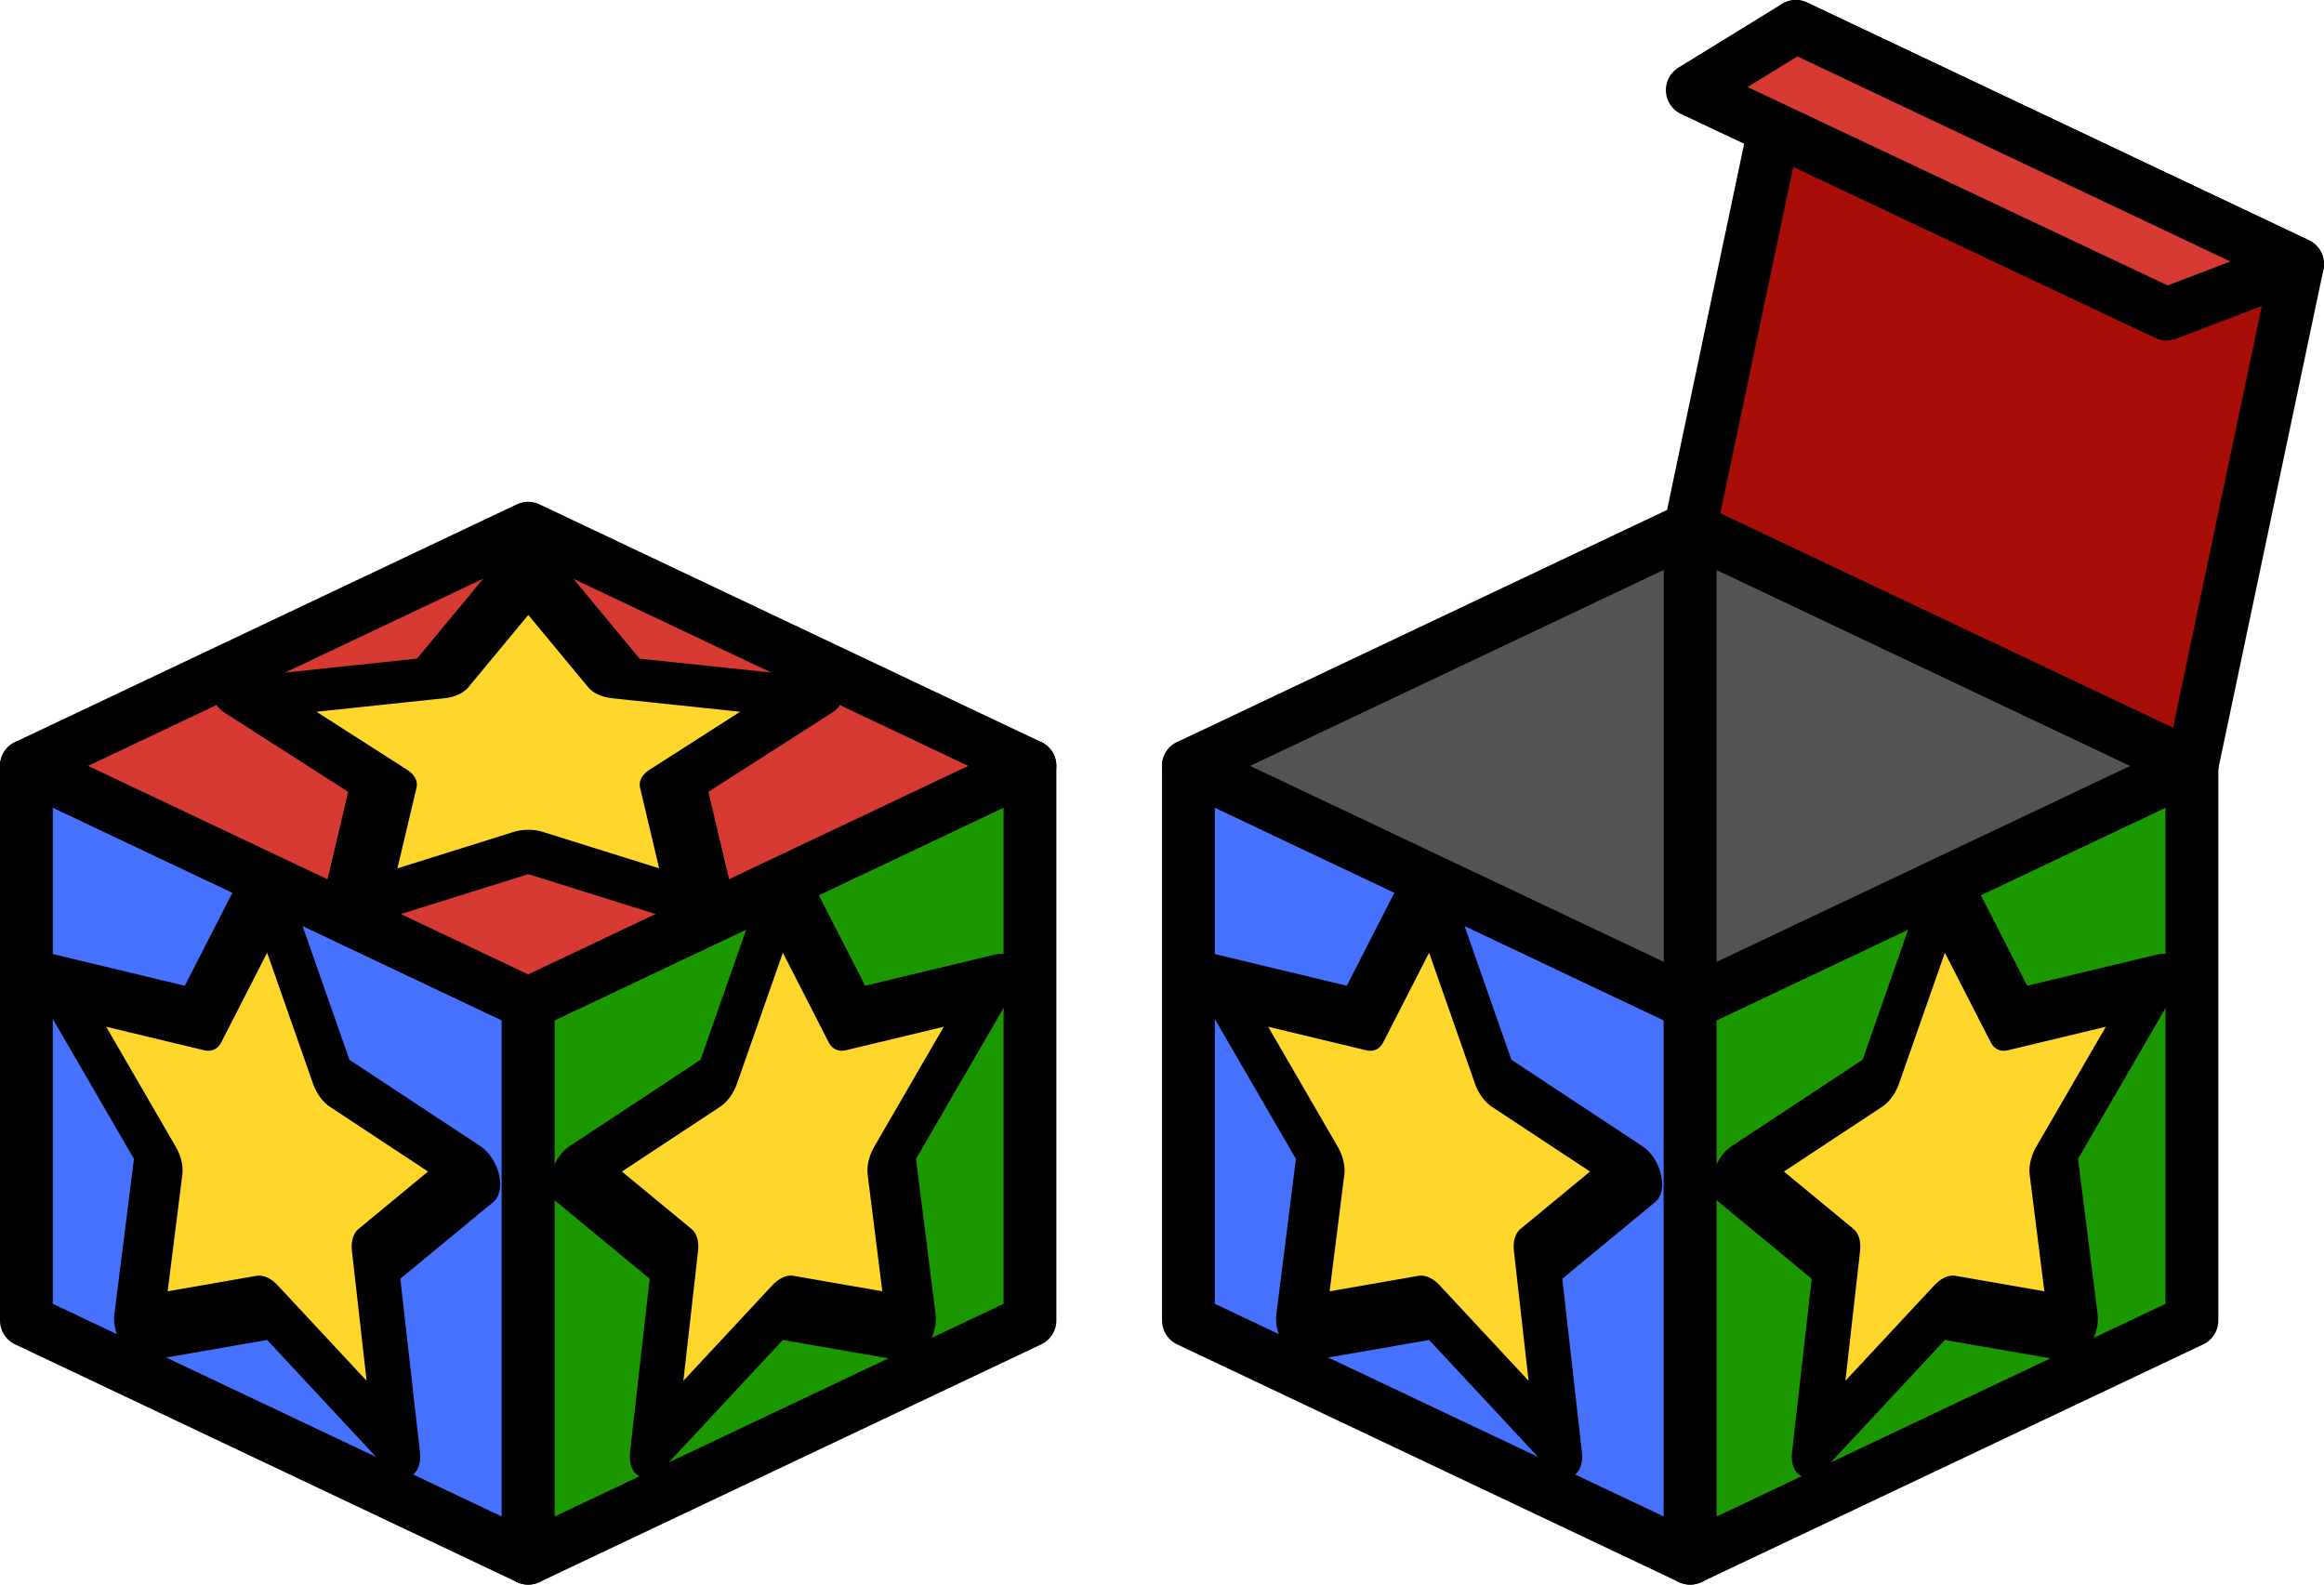 <?xml version="1.0" encoding="UTF-8" standalone="no"?>
<!-- Created with Inkscape (http://www.inkscape.org/) -->

<svg
   xmlns:dc="http://purl.org/dc/elements/1.1/"
   xmlns:cc="http://creativecommons.org/ns#"
   xmlns:rdf="http://www.w3.org/1999/02/22-rdf-syntax-ns#"
   xmlns:svg="http://www.w3.org/2000/svg"
   xmlns="http://www.w3.org/2000/svg"
   xmlns:sodipodi="http://sodipodi.sourceforge.net/DTD/sodipodi-0.dtd"
   xmlns:inkscape="http://www.inkscape.org/namespaces/inkscape"
   width="176"
   height="120"
   viewBox="0 0 46.567 31.75"
   version="1.1"
   id="svg8"
   inkscape:version="0.92.5 (2060ec1f9f, 2020-04-08)"
   sodipodi:docname="box.svg"
   inkscape:export-filename="/home/victor/Projects/cogmura/data/img/obj/box.png"
   inkscape:export-xdpi="96"
   inkscape:export-ydpi="96">
  <defs
     id="defs2" />
  <sodipodi:namedview
     id="base"
     pagecolor="#ffffff"
     bordercolor="#666666"
     borderopacity="1.0"
     inkscape:pageopacity="0.0"
     inkscape:pageshadow="2"
     inkscape:zoom="1"
     inkscape:cx="74.33491"
     inkscape:cy="30.15886"
     inkscape:document-units="px"
     inkscape:current-layer="layer1"
     showgrid="false"
     units="px"
     inkscape:pagecheckerboard="true"
     inkscape:showpageshadow="false"
     inkscape:window-width="1920"
     inkscape:window-height="1015"
     inkscape:window-x="0"
     inkscape:window-y="0"
     inkscape:window-maximized="1"
     inkscape:snap-global="false" />
  <g
     inkscape:label="Layer 1"
     inkscape:groupmode="layer"
     id="layer1"
     transform="translate(0,-265.25)">
    <path
       style="opacity:1;fill:#4672ff;fill-opacity:1;stroke:#000000;stroke-width:1.058;stroke-linecap:round;stroke-linejoin:round;stroke-miterlimit:4;stroke-dasharray:none;stroke-opacity:1;paint-order:normal"
       d="m 0.529,280.596 v 11.113 l 10.054,4.763 v -11.113 z"
       id="path812"
       inkscape:connector-curvature="0"
       sodipodi:nodetypes="ccccc" />
    <path
       sodipodi:nodetypes="ccccc"
       inkscape:connector-curvature="0"
       id="path814"
       d="m 20.638,280.596 v 11.113 l -10.054,4.763 v -11.113 z"
       style="opacity:1;fill:#1b9800;fill-opacity:1;stroke:#000000;stroke-width:1.058;stroke-linecap:round;stroke-linejoin:round;stroke-miterlimit:4;stroke-dasharray:none;stroke-opacity:1;paint-order:normal" />
    <path
       style="opacity:1;fill:#d73a33;fill-opacity:1;stroke:#000000;stroke-width:1.058;stroke-linecap:round;stroke-linejoin:round;stroke-miterlimit:4;stroke-dasharray:none;stroke-opacity:1;paint-order:normal"
       d="m 0.529,280.596 10.054,4.763 10.054,-4.763 -10.054,-4.763 z"
       id="path816"
       inkscape:connector-curvature="0"
       sodipodi:nodetypes="ccccc" />
    <path
       sodipodi:type="star"
       style="opacity:1;fill:#ffd72c;fill-opacity:1;stroke:#000000;stroke-width:0.645;stroke-linecap:round;stroke-linejoin:round;stroke-miterlimit:4;stroke-dasharray:none;stroke-opacity:1;paint-order:normal"
       id="path820"
       sodipodi:sides="5"
       sodipodi:cx="2.2208114"
       sodipodi:cy="292.51062"
       sodipodi:r1="3.0122507"
       sodipodi:r2="1.5549026"
       sodipodi:arg1="0"
       sodipodi:arg2="0.62831853"
       inkscape:flatsided="false"
       inkscape:rounded="0"
       inkscape:randomized="0"
       d="m 5.233,292.511 -1.754,0.914 -0.327,1.951 -1.411,-1.386 -1.956,0.292 0.882,-1.771 -0.882,-1.771 1.956,0.292 1.411,-1.386 0.327,1.951 z"
       transform="matrix(0,-1.835,1.465,0.659,-423.176,99.897)"
       inkscape:transform-center-y="0.055741206"
       inkscape:transform-center-x="8.1294652e-06" />
    <path
       inkscape:transform-center-y="0.055741206"
       transform="matrix(0,-1.835,-1.465,0.659,444.215,99.897)"
       d="m 5.233,292.511 -1.754,0.914 -0.327,1.951 -1.411,-1.386 -1.956,0.292 0.882,-1.771 -0.882,-1.771 1.956,0.292 1.411,-1.386 0.327,1.951 z"
       inkscape:randomized="0"
       inkscape:rounded="0"
       inkscape:flatsided="false"
       sodipodi:arg2="0.62831853"
       sodipodi:arg1="0"
       sodipodi:r2="1.5549026"
       sodipodi:r1="3.0122507"
       sodipodi:cy="292.51062"
       sodipodi:cx="2.2208114"
       sodipodi:sides="5"
       id="path822"
       style="opacity:1;fill:#ffd72c;fill-opacity:1;stroke:#000000;stroke-width:0.645;stroke-linecap:round;stroke-linejoin:round;stroke-miterlimit:4;stroke-dasharray:none;stroke-opacity:1;paint-order:normal"
       sodipodi:type="star"
       inkscape:transform-center-x="-1.3803505e-05" />
    <path
       sodipodi:type="star"
       style="opacity:1;fill:#ffd72c;fill-opacity:1;stroke:#000000;stroke-width:0.626;stroke-linecap:round;stroke-linejoin:round;stroke-miterlimit:4;stroke-dasharray:none;stroke-opacity:1;paint-order:normal"
       id="path824"
       sodipodi:sides="5"
       sodipodi:cx="5.2535324"
       sodipodi:cy="288.59433"
       sodipodi:r1="2.7704558"
       sodipodi:r2="1.43009"
       sodipodi:arg1="-1.5707963"
       sodipodi:arg2="-0.9424778"
       inkscape:flatsided="false"
       inkscape:rounded="0"
       inkscape:randomized="0"
       d="m 5.254,285.824 0.841,1.613 1.794,0.301 -1.275,1.298 0.268,1.799 -1.628,-0.811 -1.628,0.811 0.268,-1.799 -1.275,-1.298 1.794,-0.301 z"
       inkscape:transform-center-y="-0.35482542"
       transform="matrix(2.132,0,0,1.341,-0.616,-106.626)" />
    <path
       sodipodi:nodetypes="ccccc"
       inkscape:connector-curvature="0"
       id="path826"
       d="m 23.813,280.596 v 11.113 l 10.054,4.763 v -11.113 z"
       style="opacity:1;fill:#4672ff;fill-opacity:1;stroke:#000000;stroke-width:1.058;stroke-linecap:round;stroke-linejoin:round;stroke-miterlimit:4;stroke-dasharray:none;stroke-opacity:1;paint-order:normal" />
    <path
       style="opacity:1;fill:#1b9800;fill-opacity:1;stroke:#000000;stroke-width:1.058;stroke-linecap:round;stroke-linejoin:round;stroke-miterlimit:4;stroke-dasharray:none;stroke-opacity:1;paint-order:normal"
       d="m 43.921,280.596 v 11.113 l -10.054,4.763 v -11.113 z"
       id="path828"
       inkscape:connector-curvature="0"
       sodipodi:nodetypes="ccccc" />
    <path
       inkscape:transform-center-y="0.055741206"
       transform="matrix(0,-1.835,1.465,0.659,-399.893,99.897)"
       d="m 5.233,292.511 -1.754,0.914 -0.327,1.951 -1.411,-1.386 -1.956,0.292 0.882,-1.771 -0.882,-1.771 1.956,0.292 1.411,-1.386 0.327,1.951 z"
       inkscape:randomized="0"
       inkscape:rounded="0"
       inkscape:flatsided="false"
       sodipodi:arg2="0.62831853"
       sodipodi:arg1="0"
       sodipodi:r2="1.5549026"
       sodipodi:r1="3.0122507"
       sodipodi:cy="292.51062"
       sodipodi:cx="2.2208114"
       sodipodi:sides="5"
       id="path830"
       style="opacity:1;fill:#ffd72c;fill-opacity:1;stroke:#000000;stroke-width:0.645;stroke-linecap:round;stroke-linejoin:round;stroke-miterlimit:4;stroke-dasharray:none;stroke-opacity:1;paint-order:normal"
       sodipodi:type="star"
       inkscape:transform-center-x="1.1402782e-05" />
    <path
       inkscape:transform-center-x="-2.0530188e-05"
       sodipodi:type="star"
       style="opacity:1;fill:#ffd72c;fill-opacity:1;stroke:#000000;stroke-width:0.645;stroke-linecap:round;stroke-linejoin:round;stroke-miterlimit:4;stroke-dasharray:none;stroke-opacity:1;paint-order:normal"
       id="path832"
       sodipodi:sides="5"
       sodipodi:cx="2.2208114"
       sodipodi:cy="292.51062"
       sodipodi:r1="3.0122507"
       sodipodi:r2="1.5549026"
       sodipodi:arg1="0"
       sodipodi:arg2="0.62831853"
       inkscape:flatsided="false"
       inkscape:rounded="0"
       inkscape:randomized="0"
       d="m 5.233,292.511 -1.754,0.914 -0.327,1.951 -1.411,-1.386 -1.956,0.292 0.882,-1.771 -0.882,-1.771 1.956,0.292 1.411,-1.386 0.327,1.951 z"
       transform="matrix(0,-1.835,-1.465,0.659,467.499,99.897)"
       inkscape:transform-center-y="0.055741206" />
    <path
       sodipodi:nodetypes="ccccc"
       inkscape:connector-curvature="0"
       id="path834"
       d="m 23.813,280.596 10.054,4.763 10.054,-4.763 -10.054,-4.763 z"
       style="opacity:1;fill:#535353;fill-opacity:1;stroke:#000000;stroke-width:1.058;stroke-linecap:round;stroke-linejoin:round;stroke-miterlimit:4;stroke-dasharray:none;stroke-opacity:1;paint-order:normal" />
    <path
       style="opacity:1;fill:none;fill-opacity:1;stroke:#000000;stroke-width:1.058;stroke-linecap:round;stroke-linejoin:round;stroke-miterlimit:4;stroke-dasharray:none;stroke-opacity:1;paint-order:normal"
       d="m 33.867,275.833 v 9.525"
       id="path836"
       inkscape:connector-curvature="0"
       sodipodi:nodetypes="cc" />
    <path
       style="opacity:1;fill:#a60e07;fill-opacity:1;stroke:#000000;stroke-width:1.058;stroke-linecap:round;stroke-linejoin:round;stroke-miterlimit:4;stroke-dasharray:none;stroke-opacity:1;paint-order:normal"
       d="m 33.867,275.833 2.117,-10.054 10.054,4.763 -2.117,10.054 z"
       id="path838"
       inkscape:connector-curvature="0"
       sodipodi:nodetypes="ccccc" />
    <path
       style="opacity:1;fill:#d73a33;fill-opacity:1;stroke:#000000;stroke-width:1.058;stroke-linecap:round;stroke-linejoin:round;stroke-miterlimit:4;stroke-dasharray:none;stroke-opacity:1;paint-order:normal"
       d="m 35.983,265.779 -2.074,1.276 9.504,4.489 2.624,-1.003 z"
       id="path840"
       inkscape:connector-curvature="0"
       sodipodi:nodetypes="ccccc" />
  </g>
</svg>
